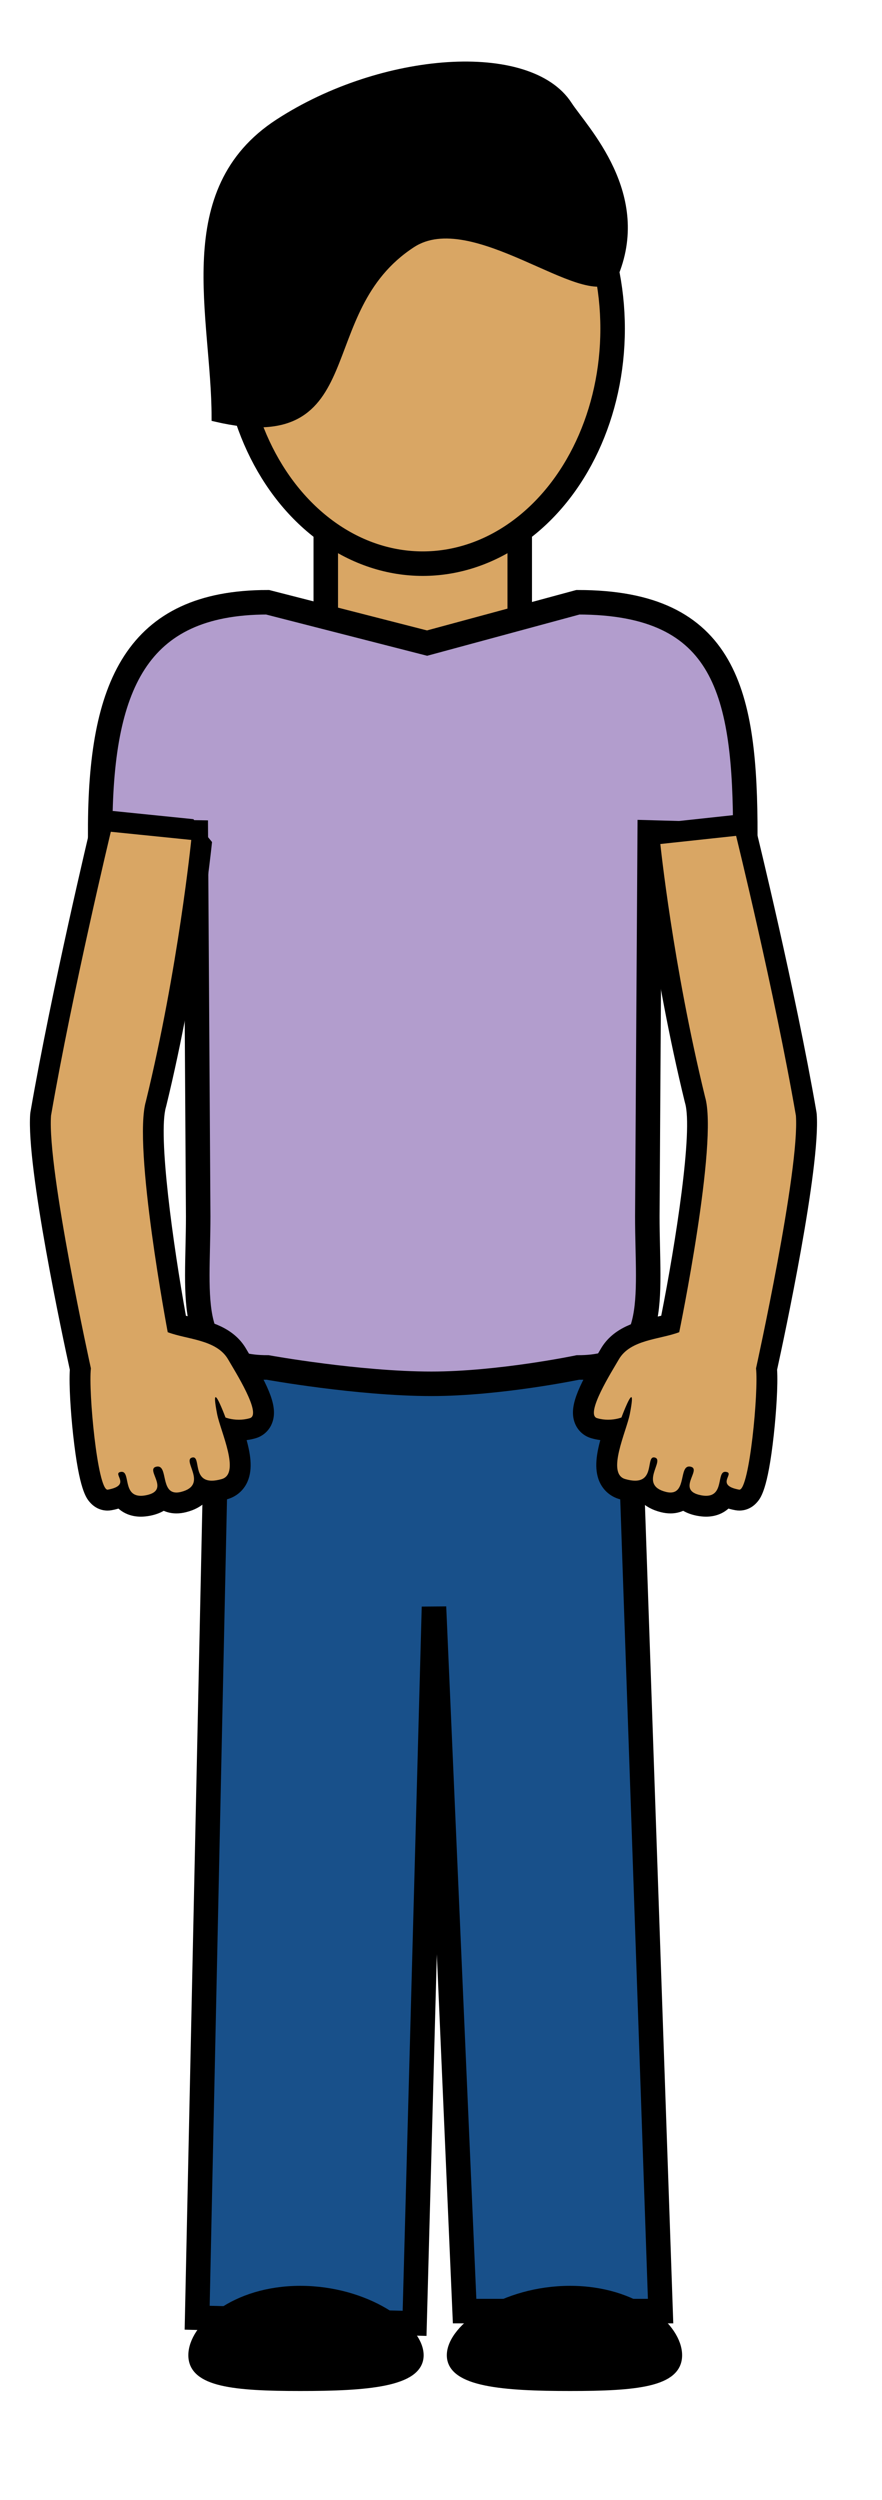 <?xml version="1.0" encoding="utf-8"?>
<!-- Generator: Adobe Illustrator 15.1.0, SVG Export Plug-In . SVG Version: 6.00 Build 0)  -->
<!DOCTYPE svg PUBLIC "-//W3C//DTD SVG 1.1//EN" "http://www.w3.org/Graphics/SVG/1.1/DTD/svg11.dtd">
<svg version="1.1" id="Layer_1" xmlns="http://www.w3.org/2000/svg" xmlns:xlink="http://www.w3.org/1999/xlink" x="0px" y="0px"
	 width="216px" height="612px" viewBox="0 0 216 612" enable-background="new 0 0 216 612" xml:space="preserve">
<g id="bar">
</g>
<g id="Computer">
</g>
<polygon fill="#18508A" stroke="#000000" stroke-width="6" stroke-miterlimit="10" points="53.284,334.738 153.777,334.738 
	161.777,565.729 113.781,565.729 106.281,393.355 101.531,568.729 48.284,567.352 "/>
<rect id="neck_1_" x="79.781" y="123.772" fill="#D9A664" stroke="#000000" stroke-width="6" stroke-miterlimit="10" width="47.5" height="47.5"/>
<path fill="#B29DCD" stroke="#000000" stroke-width="6" stroke-miterlimit="10" d="M158.527,297.738c0,20.434,3.435,37-17,37
	c0,0-19.194,4-35.86,4c-18,0-40.132-4-40.132-4c-20.435,0-17-16.566-17-37l-0.585-93.966l-23.415-0.347c0-35.319,8.722-56,41-56
	l39.055,10l36.938-10c36.396,0,41,22.347,41,57l-23.414-0.652L158.527,297.738z"/>
<ellipse fill="#D9A664" stroke="#000000" stroke-width="6" stroke-miterlimit="10" cx="103.532" cy="80.477" rx="46.497" ry="57.5"/>
<g id="RARM">
	<path fill="#D9A664" d="M172.918,368.711c-0.564,0-1.176-0.063-1.816-0.191c-1.596-0.316-2.811-0.924-3.623-1.803
		c-0.771,0.709-1.826,1.197-3.278,1.197c-0.552,0-1.144-0.08-1.757-0.234c-2.176-0.547-3.686-1.578-4.484-3.063
		c-0.004-0.008-0.008-0.018-0.014-0.021c-0.668,0.266-1.461,0.42-2.405,0.42c-0.938,0-1.96-0.158-3.119-0.488
		c-1.364-0.389-2.437-1.24-3.092-2.469c-1.642-3.061-0.252-7.773,1.116-12.061c-0.467,0.057-0.979,0.092-1.528,0.092
		c-1.162,0-2.306-0.16-3.396-0.477c-1.097-0.318-1.93-1.08-2.349-2.145c-1.118-2.84,1.06-7.398,5.472-14.82
		c0.271-0.455,0.5-0.844,0.67-1.141c2.563-4.455,7.511-5.607,11.875-6.627c1.033-0.24,2.026-0.473,2.937-0.736
		c2.771-13.779,8.522-46.636,6.092-54.875l-0.03-0.117c-7.865-32.212-10.986-61.987-11.02-62.284l2.271-2.804l18.562-2l2.756,1.931
		c0.095,0.382,9.478,38.601,14.681,68.659l0.031,0.253c0.936,13.022-8.65,57.265-9.734,62.214
		c0.404,5.596-1.162,27.467-4.313,30.994c-0.634,0.709-1.466,1.1-2.342,1.1c-0.001,0-0.539-0.049-0.539-0.049
		c-0.876-0.162-1.955-0.424-2.903-0.947C176.805,367.549,175.395,368.711,172.918,368.711z"/>
	<g>
		<path d="M180.271,204.606c0,0,9.396,38.166,14.645,68.484c0.955,13.291-9.766,61.867-9.766,61.867
			c0.641,5.648-1.621,29.703-4.077,29.703c-0.022,0-0.046-0.004-0.069-0.008c-6.056-1.123-0.809-4.057-3.245-4.359
			c-0.056-0.006-0.108-0.01-0.159-0.01c-2.117,0-0.252,5.873-4.681,5.873c-0.39,0-0.825-0.047-1.315-0.146
			c-6.111-1.219,0.338-6.309-2.438-6.975c-0.146-0.035-0.275-0.051-0.398-0.051c-2.399,0-0.771,6.371-4.565,6.371
			c-0.332,0-0.707-0.051-1.13-0.156c-6.819-1.717-0.117-7.785-2.731-8.416c-0.088-0.021-0.169-0.031-0.243-0.031
			c-1.765,0,0.038,5.703-4.556,5.703c-0.663,0-1.461-0.119-2.422-0.395c-4.693-1.328,0.307-11.706,1.126-15.941
			c0.592-3.063,0.607-4.111,0.352-4.111c-0.559,0-2.406,4.977-2.406,4.977s-1.35,0.549-3.271,0.549c-0.812,0-1.726-0.1-2.683-0.377
			c-3.1-0.902,3.688-11.574,5.298-14.373c2.817-4.906,10.03-4.871,14.803-6.678c0,0,9.591-46.529,6.334-57.562
			c-7.915-32.415-10.958-61.94-10.958-61.94L180.271,204.606 M179.723,199.523l-18.562,2l-4.537,5.606
			c0.03,0.299,3.17,30.248,11.077,62.628l0.063,0.235c1.992,6.746-2.309,34.3-5.832,52.084c-0.429,0.104-0.871,0.207-1.322,0.313
			c-4.389,1.023-10.396,2.424-13.512,7.848c-0.164,0.283-0.389,0.66-0.649,1.104c-5.044,8.482-7.177,13.201-5.651,17.064
			c0.705,1.789,2.166,3.121,4.01,3.656c0.721,0.21,1.459,0.363,2.209,0.46c-1.041,3.798-1.592,7.655,0.063,10.739
			c0.979,1.826,2.629,3.148,4.648,3.723c1.387,0.393,2.637,0.584,3.813,0.584c0.44,0,0.899-0.025,1.364-0.09
			c1.189,1.26,2.837,2.154,4.916,2.68c0.816,0.207,1.617,0.311,2.38,0.311c1.11,0,2.161-0.221,3.11-0.643
			c0.931,0.547,2.028,0.946,3.291,1.199c0.807,0.158,1.584,0.24,2.316,0.24c2.146,0,4.034-0.689,5.479-1.98
			c0.705,0.215,1.309,0.326,1.674,0.395c0.326,0.063,0.666,0.092,1.004,0.092c1.613,0,3.124-0.691,4.249-1.951
			c0.938-1.053,2.684-3.008,4.17-16.541c0.597-5.438,1.051-12.229,0.815-15.979c1.684-7.688,10.647-49.464,9.705-62.577
			l-0.062-0.506c-5.218-30.146-14.623-68.451-14.718-68.834L179.723,199.523L179.723,199.523z"/>
	</g>
</g>
<g id="LARM">
	<path fill="#D9A664" d="M34.491,368.711c-2.477,0-3.887-1.162-4.715-2.492c-0.947,0.523-2.027,0.785-2.905,0.947l-0.535,0.049
		c-0.877,0-1.709-0.391-2.343-1.1c-3.152-3.529-4.72-25.4-4.315-30.994c-1.084-4.949-10.67-49.192-9.734-62.214l0.031-0.253
		c5.202-30.051,14.583-69.251,14.678-69.644l2.743-1.947l19.702,2l2.285,2.8c-0.032,0.317-3.292,32.074-11.158,64.29l-0.032,0.117
		c-2.435,8.246,2.635,40.355,5.119,53.883c0.9,0.26,1.886,0.488,2.908,0.729c4.365,1.02,9.313,2.172,11.874,6.629
		c0.17,0.295,0.4,0.684,0.671,1.139c4.412,7.422,6.59,11.98,5.471,14.82c-0.419,1.063-1.252,1.824-2.346,2.145
		c-1.092,0.314-2.234,0.477-3.396,0.477c-0.55,0-1.063-0.035-1.53-0.092c1.37,4.285,2.758,9,1.118,12.061
		c-0.657,1.229-1.727,2.08-3.092,2.469c-1.159,0.33-2.18,0.488-3.119,0.488c-0.945,0-1.739-0.154-2.407-0.42
		c-0.004,0.007-0.008,0.016-0.012,0.021c-0.801,1.484-2.311,2.518-4.487,3.063c-0.612,0.154-1.202,0.234-1.754,0.234H43.21
		c-1.453,0-2.507-0.488-3.278-1.195c-0.814,0.877-2.028,1.482-3.624,1.802C35.667,368.646,35.056,368.711,34.491,368.711z"/>
	<g>
		<path d="M27.138,203.606l19.702,2c0,0-3.184,31.525-11.099,63.94c-3.257,11.03,5.334,56.562,5.334,56.562
			c4.771,1.807,11.983,1.771,14.803,6.678c1.609,2.799,8.396,13.471,5.297,14.373c-0.957,0.277-1.871,0.377-2.682,0.377
			c-1.923,0-3.272-0.549-3.272-0.549s-1.848-4.977-2.406-4.977c-0.256,0-0.24,1.049,0.352,4.111
			c0.819,4.236,5.819,14.613,1.126,15.943c-0.961,0.271-1.759,0.393-2.422,0.393c-4.594,0-2.791-5.703-4.555-5.703
			c-0.075,0-0.156,0.01-0.244,0.031c-2.614,0.631,4.088,6.699-2.731,8.416c-0.423,0.105-0.798,0.156-1.13,0.156
			c-3.797,0-2.166-6.371-4.566-6.371c-0.123,0-0.255,0.016-0.399,0.051c-2.775,0.666,3.675,5.756-2.438,6.975
			c-0.491,0.1-0.928,0.146-1.316,0.146c-4.429,0-2.563-5.873-4.681-5.873c-0.051,0-0.104,0.004-0.159,0.01
			c-2.438,0.305,2.811,3.236-3.245,4.359c-0.023,0.004-0.047,0.008-0.069,0.008c-2.456,0-4.718-24.055-4.077-29.703
			c0,0-10.721-48.576-9.766-61.867C17.741,242.772,27.138,203.606,27.138,203.606 M27.654,198.52l-5.487,3.893
			c-0.095,0.394-9.495,39.674-14.711,69.805l-0.062,0.506c-0.942,13.113,8.023,54.89,9.706,62.577
			c-0.234,3.75,0.22,10.539,0.816,15.979c1.486,13.535,3.231,15.488,4.17,16.541c1.125,1.26,2.634,1.953,4.249,1.953
			c0.337,0,0.677-0.031,1.009-0.096c0.365-0.066,0.965-0.18,1.668-0.393c1.443,1.291,3.33,1.98,5.478,1.98
			c0.732,0,1.512-0.082,2.316-0.24c1.263-0.252,2.362-0.652,3.292-1.199c0.949,0.422,2,0.643,3.111,0.643
			c0.761,0,1.562-0.104,2.38-0.311c2.079-0.523,3.725-1.42,4.915-2.678c0.465,0.063,0.923,0.088,1.365,0.088
			c1.179,0,2.428-0.191,3.817-0.586c2.018-0.57,3.668-1.895,4.646-3.721c1.652-3.084,1.103-6.941,0.063-10.738
			c0.748-0.098,1.485-0.248,2.204-0.457c1.847-0.539,3.308-1.871,4.013-3.66c1.523-3.863-0.608-8.582-5.651-17.064
			c-0.263-0.441-0.486-0.818-0.652-1.105c-3.114-5.42-9.122-6.82-13.51-7.846c-0.431-0.1-0.855-0.197-1.267-0.299
			c-3.144-17.419-6.885-44.339-4.889-51.098l0.063-0.235c7.908-32.385,11.187-64.32,11.219-64.639l-4.569-5.6L27.654,198.52
			L27.654,198.52z"/>
	</g>
</g>
<path stroke="#000000" stroke-width="2.275" stroke-miterlimit="10" d="M139,25.772c3.865,5.951,19.777,22,11.029,42
	c-6.848,7.061-34.213-17.997-49.239-8.236c-25.474,16.547-10.636,51.204-47.836,42.588c0-24.667-10.098-55.365,15.376-71.911
	S129.573,11.26,139,25.772z"/>
<path stroke="#000000" stroke-width="1.901" stroke-miterlimit="10" d="M102.799,576.537c0,6.838-13.09,7.803-29.236,7.803
	s-26.489-0.965-26.489-7.803c0-6.836,10.343-16.041,26.489-16.041S102.799,569.701,102.799,576.537z"/>
<path stroke="#000000" stroke-width="1.901" stroke-miterlimit="10" d="M110.375,576.537c0,6.838,13.09,7.803,29.236,7.803
	c16.146,0,26.488-0.965,26.488-7.803c0-6.836-10.344-16.041-26.488-16.041C123.465,560.496,110.375,569.701,110.375,576.537z"/>
</svg>
